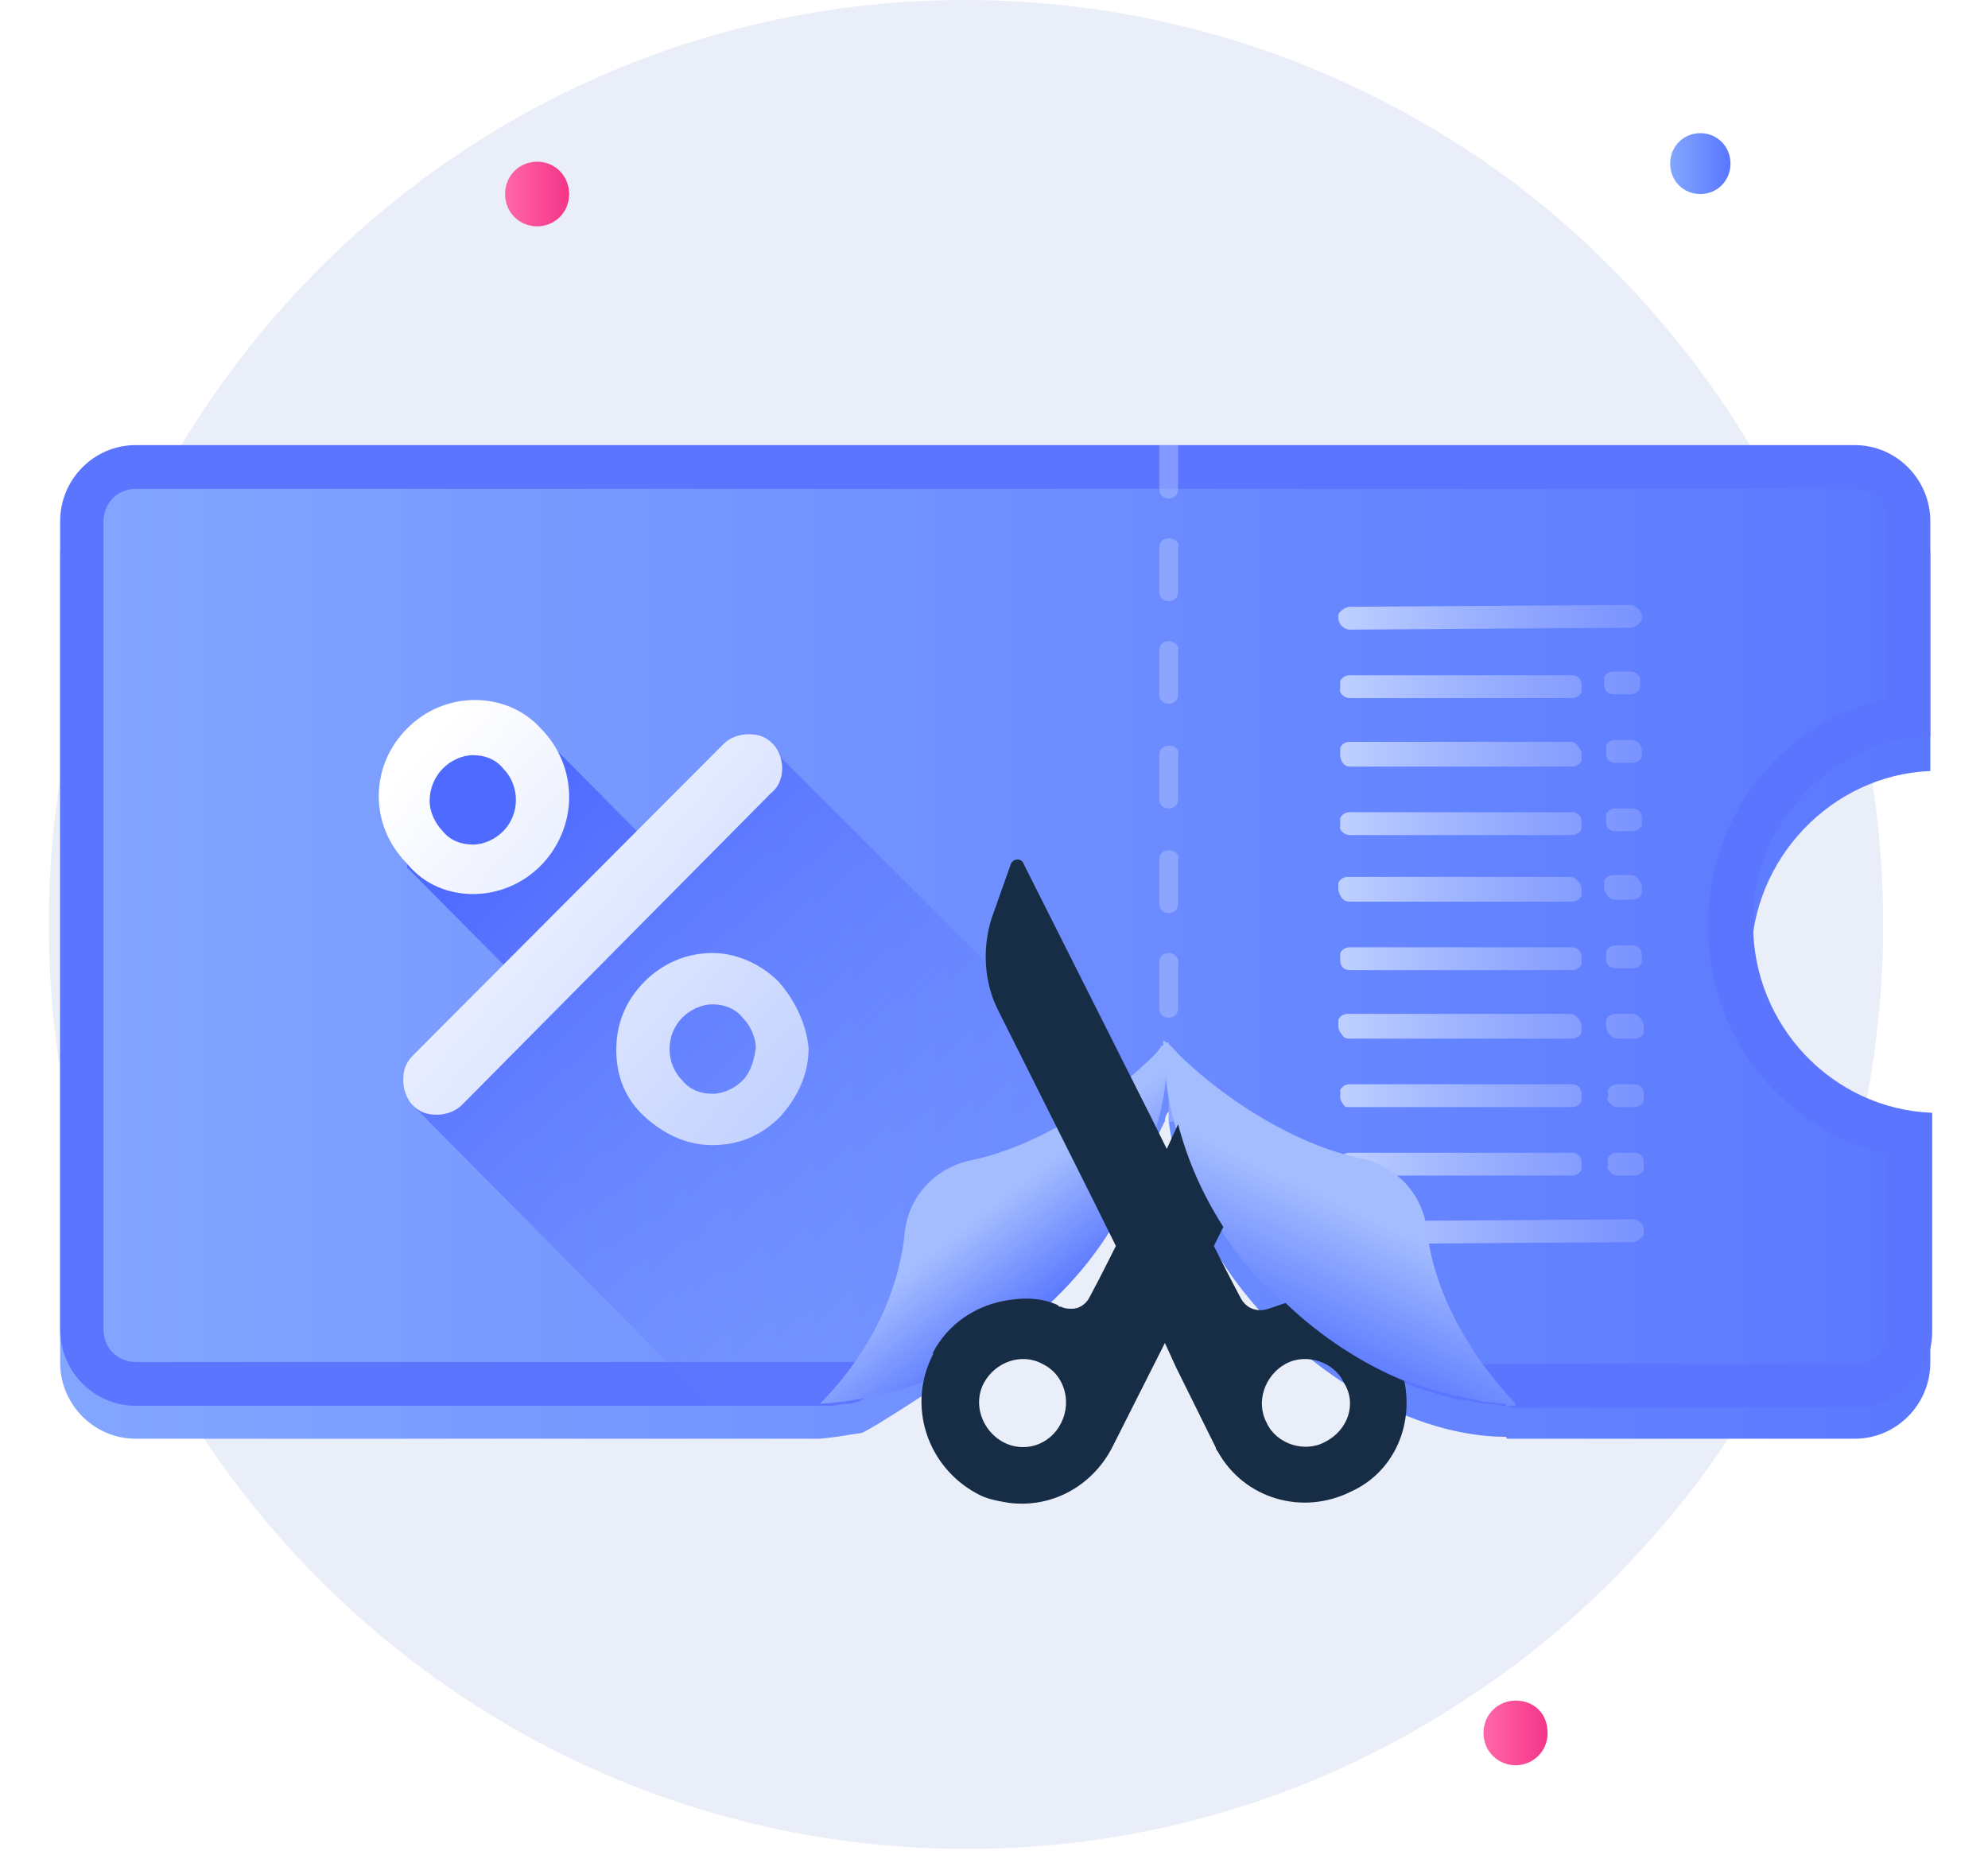 <svg width="285" height="266" viewBox="0 0 285 266" fill="none" xmlns="http://www.w3.org/2000/svg">
<path d="M269.973 132.548C269.973 162.548 259.973 190.367 243.216 212.731C234.027 224.731 222.946 235.367 210.243 243.549C189.703 257.186 165.108 265.095 138.622 265.095C65.919 265.095 7 205.64 7 132.548C7 59.183 65.919 0 138.351 0C164.838 0 189.432 7.909 209.973 21.273C222.676 29.455 233.757 40.092 242.946 52.092C259.973 74.728 269.973 102.274 269.973 132.548Z" fill="#EAEEF9"/>
<path d="M77 32.455C79.433 32.455 81.595 30.546 81.595 27.818C81.595 25.364 79.703 23.182 77 23.182C74.568 23.182 72.406 25.091 72.406 27.818C72.406 30.546 74.568 32.455 77 32.455Z" fill="url(#paint0_linear_7196_8860)"/>
<path d="M217.27 253.095C219.703 253.095 221.865 251.186 221.865 248.458C221.865 245.731 219.973 243.822 217.27 243.822C214.838 243.822 212.676 245.731 212.676 248.458C212.676 251.186 214.838 253.095 217.27 253.095Z" fill="url(#paint1_linear_7196_8860)"/>
<path d="M243.757 27.819C246.189 27.819 248.081 25.91 248.081 23.455C248.081 21.001 246.189 19.092 243.757 19.092C241.325 19.092 239.433 21.001 239.433 23.455C239.433 25.91 241.325 27.819 243.757 27.819Z" fill="url(#paint2_linear_7196_8860)"/>
<path opacity="0.8" d="M259.973 173.185C261.594 173.185 262.675 171.821 262.675 170.457C262.675 169.094 261.324 167.73 259.973 167.73C258.351 167.73 257.27 169.094 257.27 170.457C257.27 171.821 258.351 173.185 259.973 173.185Z" fill="white"/>
<path opacity="0.5" d="M267.811 173.185C269.432 173.185 270.513 171.821 270.513 170.457C270.513 169.094 269.162 167.73 267.811 167.73C266.189 167.73 265.108 169.094 265.108 170.457C265.108 171.821 266.189 173.185 267.811 173.185Z" fill="white"/>
<g filter="url(#filter0_d_7196_8860)">
<path d="M251.054 132.547C251.054 147.002 262.405 159.002 276.73 159.548V190.367C276.73 196.367 271.865 201.276 265.919 201.276H216.189C215.919 201.276 215.919 201.003 215.919 201.003C195.919 201.003 170.784 180.821 167.541 155.73C167.541 155.73 167.541 154.639 167.541 154.366C167.27 154.639 167 155.184 167 155.73C161.054 167.73 165.108 162.002 142.676 188.185C124.027 200.73 123.486 200.458 123.486 200.458C121.324 200.73 120.514 201.003 117.541 201.276C114.297 201.276 129.162 201.276 19.432 201.276C13.486 201.276 8.622 196.367 8.622 190.367V74.728C8.622 68.728 13.486 63.819 19.432 63.819H265.919C271.865 63.819 276.73 68.728 276.73 74.728V105.547C262.676 106.092 251.054 118.093 251.054 132.547Z" fill="url(#paint3_linear_7196_8860)"/>
</g>
<path d="M276.73 105.547V74.728C276.73 68.728 271.865 63.819 265.919 63.819H19.432C13.486 63.819 8.622 68.728 8.622 74.728V190.639C8.622 196.639 13.486 201.549 19.432 201.549H115.919C116.459 201.549 117 201.549 117.541 201.549C117.811 201.549 118.351 201.549 118.622 201.549C118.892 201.549 118.892 201.549 119.162 201.549C119.973 201.549 120.514 201.276 121.324 201.276H121.595C121.865 201.276 122.135 201.276 122.676 201.003C122.946 201.003 123.216 201.003 123.486 200.73L127.541 198.548L132.676 195.276H19.432C17 195.276 14.838 193.367 14.838 190.639V74.728C14.838 72.274 16.73 70.092 19.432 70.092H265.919C268.351 70.092 270.514 72.001 270.514 74.728V100.092C255.649 103.365 244.838 116.729 244.838 132.82C244.838 148.639 255.649 162.002 270.514 165.548V190.912C270.514 193.367 268.622 195.548 265.919 195.548H195.378C197.27 196.639 199.162 197.458 201.324 198.276C203.487 199.094 205.919 199.912 208.351 200.458C208.892 200.73 209.432 200.73 209.973 200.73C210.514 200.73 211.054 201.003 211.324 201.003C211.865 201.003 212.676 201.276 213.216 201.276H213.487C214.297 201.276 214.838 201.549 215.649 201.549C215.919 201.549 215.919 201.549 216.189 201.549C216.189 201.549 216.46 201.549 216.46 201.821H266.189C272.135 201.821 277 196.912 277 190.912V159.548C262.676 159.002 251.324 147.002 251.324 132.547C251.054 118.093 262.676 106.092 276.73 105.547Z" fill="#5C75FF"/>
<path d="M164.297 160.912C155.919 173.457 166.459 162.821 122.676 200.73C122.676 200.73 119.973 201.276 117.541 201.276C114.838 201.276 120.784 201.276 101.595 201.276L59.162 158.457L76.73 142.911L58.351 124.366L61.595 108.274L73.216 105.547L77.54 105.274L93.216 121.093L110.513 107.184L164.297 160.912Z" fill="url(#paint4_linear_7196_8860)"/>
<path opacity="0.4" d="M166.189 63.819V70.092C166.189 70.91 166.73 71.456 167.541 71.456C168.351 71.456 168.892 70.91 168.892 70.092V63.819H166.189ZM167.541 77.183C166.73 77.183 166.189 77.728 166.189 78.547V84.819C166.189 85.638 166.73 86.183 167.541 86.183C168.351 86.183 168.892 85.638 168.892 84.819V78.547C169.162 77.728 168.351 77.183 167.541 77.183ZM167.541 91.91C166.73 91.91 166.189 92.456 166.189 93.274V99.547C166.189 100.365 166.73 100.911 167.541 100.911C168.351 100.911 168.892 100.365 168.892 99.547V93.274C169.162 92.729 168.351 91.91 167.541 91.91ZM167.541 106.911C166.73 106.911 166.189 107.456 166.189 108.274V114.547C166.189 115.365 166.73 115.911 167.541 115.911C168.351 115.911 168.892 115.365 168.892 114.547V108.274C169.162 107.456 168.351 106.911 167.541 106.911ZM167.541 121.911C166.73 121.911 166.189 122.456 166.189 123.275V129.547C166.189 130.366 166.73 130.911 167.541 130.911C168.351 130.911 168.892 130.366 168.892 129.547V123.275C169.162 122.456 168.351 121.911 167.541 121.911ZM167.541 136.638C166.73 136.638 166.189 137.184 166.189 138.002V144.548C166.189 145.366 166.73 145.911 167.541 145.911C168.351 145.911 168.892 145.366 168.892 144.548V138.275C169.162 137.457 168.351 136.638 167.541 136.638ZM167.541 151.639C166.73 151.639 166.189 152.184 166.189 153.002V157.366L167.541 154.366V160.912C168.351 160.912 168.892 160.366 168.892 159.548V153.275C169.162 152.184 168.351 151.639 167.541 151.639Z" fill="#BFCFFF"/>
<path d="M167.54 149.457C167.54 149.73 167 156.003 167 156.003C166.459 159.821 164.838 165.821 161.865 171.821C161.865 172.094 161.594 172.094 161.594 172.367C161.324 172.912 161.054 173.458 160.784 174.003C160.513 174.549 160.243 175.094 159.703 175.64C159.432 176.185 158.892 176.73 158.621 177.276C150.243 190.094 135.108 200.185 117.54 201.276C122.946 195.822 128.621 187.367 129.703 176.73C130.243 171.549 134.027 167.458 139.162 166.367C148.351 164.458 158.351 158.185 165.108 151.639C165.649 151.094 166.189 150.548 166.459 150.003C167 149.73 167.27 149.457 167.54 149.457Z" fill="url(#paint5_linear_7196_8860)"/>
<path d="M234.027 174.821L193.757 175.094C193.216 175.094 192.405 175.639 192.135 176.184C192.135 176.457 192.135 176.457 192.135 176.73C192.135 177.548 192.946 178.366 193.757 178.366L234.027 178.094C234.567 178.094 235.378 177.548 235.649 177.003C235.649 176.73 235.649 176.73 235.649 176.457C235.649 175.639 235.108 174.821 234.027 174.821Z" fill="url(#paint6_linear_7196_8860)"/>
<path d="M193.486 168.548H225.378C225.919 168.548 226.459 168.275 226.73 167.73C226.73 167.457 226.73 167.457 226.73 167.184V166.639C226.73 165.821 226.189 165.275 225.378 165.275H193.486C192.946 165.275 192.405 165.548 192.135 166.093C192.135 166.366 192.135 166.366 192.135 166.639V167.184C192.135 167.457 192.405 168.002 192.676 168.275C192.946 168.275 193.216 168.548 193.486 168.548Z" fill="url(#paint7_linear_7196_8860)"/>
<path d="M193.486 158.73H225.378C225.919 158.73 226.459 158.457 226.73 157.911C226.73 157.639 226.73 157.639 226.73 157.366V156.82C226.73 156.002 226.189 155.457 225.378 155.457H193.486C192.946 155.457 192.405 155.73 192.135 156.275C192.135 156.548 192.135 156.548 192.135 156.82V157.366C192.135 157.639 192.405 158.184 192.676 158.457C192.676 158.73 193.216 158.73 193.486 158.73Z" fill="url(#paint8_linear_7196_8860)"/>
<path d="M193.487 148.911H225.379C225.919 148.911 226.46 148.639 226.73 148.093C226.73 147.82 226.73 147.82 226.73 147.548V147.002C226.73 146.729 226.46 146.184 226.189 145.911C225.919 145.638 225.649 145.366 225.108 145.366H193.216C192.676 145.366 192.135 145.638 191.865 146.184C191.865 146.457 191.865 146.457 191.865 146.729V147.275C191.865 147.548 192.135 148.093 192.406 148.366C192.676 148.911 193.216 148.911 193.487 148.911Z" fill="url(#paint9_linear_7196_8860)"/>
<path d="M193.486 139.093H225.378C225.919 139.093 226.459 138.821 226.73 138.275C226.73 138.002 226.73 138.002 226.73 137.73V137.184C226.73 136.366 226.189 135.821 225.378 135.821H193.486C192.946 135.821 192.405 136.093 192.135 136.639C192.135 136.911 192.135 136.911 192.135 137.184V137.73C192.135 138.548 192.676 139.093 193.486 139.093Z" fill="url(#paint10_linear_7196_8860)"/>
<path d="M193.487 129.274H225.379C225.919 129.274 226.46 129.002 226.73 128.456C226.73 128.183 226.73 128.183 226.73 127.911V127.365C226.73 127.092 226.46 126.547 226.189 126.274C225.919 126.001 225.649 125.729 225.108 125.729H193.216C192.676 125.729 192.135 126.001 191.865 126.547C191.865 126.82 191.865 126.82 191.865 127.092V127.638C192.135 128.729 192.676 129.274 193.487 129.274Z" fill="url(#paint11_linear_7196_8860)"/>
<path d="M193.487 119.729H225.378C225.919 119.729 226.46 119.456 226.73 118.911C226.73 118.638 226.73 118.638 226.73 118.365V117.82C226.73 117.002 226.189 116.456 225.378 116.456H193.487C192.946 116.456 192.405 116.729 192.135 117.274C192.135 117.547 192.135 117.547 192.135 117.82V118.365C191.865 118.911 192.676 119.729 193.487 119.729Z" fill="url(#paint12_linear_7196_8860)"/>
<path d="M230.784 168.002C231.054 168.275 231.324 168.548 231.865 168.548H234.297C234.838 168.548 235.378 168.275 235.648 167.73C235.648 167.457 235.648 167.457 235.648 167.184V166.639C235.648 165.821 235.108 165.275 234.297 165.275H231.865C231.324 165.275 230.784 165.548 230.513 166.093C230.513 166.366 230.513 166.366 230.513 166.639V167.184C230.243 167.184 230.513 167.73 230.784 168.002Z" fill="url(#paint13_linear_7196_8860)"/>
<path d="M230.784 158.184C231.054 158.457 231.324 158.73 231.865 158.73H234.297C234.838 158.73 235.378 158.457 235.648 157.911C235.648 157.639 235.648 157.639 235.648 157.366V156.82C235.648 156.002 235.108 155.457 234.297 155.457H231.865C231.324 155.457 230.784 155.73 230.513 156.275C230.513 156.548 230.513 156.548 230.513 156.82V157.366C230.243 157.366 230.513 157.911 230.784 158.184Z" fill="url(#paint14_linear_7196_8860)"/>
<path d="M230.784 148.366C231.054 148.639 231.324 148.911 231.865 148.911H234.297C234.838 148.911 235.378 148.639 235.649 148.093C235.649 147.82 235.649 147.82 235.649 147.548V147.002C235.649 146.729 235.378 146.184 235.108 145.911C234.838 145.638 234.568 145.366 234.027 145.366H231.595C231.054 145.366 230.514 145.638 230.243 146.184C230.243 146.457 230.243 146.457 230.243 146.729V147.275C230.243 147.548 230.514 148.093 230.784 148.366Z" fill="url(#paint15_linear_7196_8860)"/>
<path d="M231.595 138.821H234.027C234.568 138.821 235.108 138.548 235.378 138.002C235.378 137.73 235.378 137.73 235.378 137.457V136.912C235.378 136.093 234.838 135.548 234.027 135.548H231.595C231.054 135.548 230.514 135.821 230.243 136.366C230.243 136.639 230.243 136.639 230.243 136.912V137.457C230.243 138.275 230.784 138.821 231.595 138.821Z" fill="url(#paint16_linear_7196_8860)"/>
<path d="M231.595 129.002H234.027C234.568 129.002 235.108 128.729 235.378 128.184C235.378 127.911 235.378 127.911 235.378 127.638V127.093C235.378 126.82 235.108 126.274 234.838 126.002C234.568 125.729 234.297 125.456 233.757 125.456H231.324C230.784 125.456 230.243 125.729 229.973 126.274C229.973 126.547 229.973 126.547 229.973 126.82V127.365C230.243 128.456 230.784 129.002 231.595 129.002Z" fill="url(#paint17_linear_7196_8860)"/>
<path d="M230.243 117.82C230.243 118.638 230.784 119.184 231.595 119.184H234.027C234.568 119.184 235.108 118.911 235.378 118.365C235.378 118.093 235.378 118.093 235.378 117.82V117.275C235.378 116.456 234.838 115.911 234.027 115.911H231.595C231.054 115.911 230.514 116.184 230.243 116.729C230.243 117.002 230.243 117.002 230.243 117.275V117.82Z" fill="url(#paint18_linear_7196_8860)"/>
<path d="M193.486 109.911H225.378C225.919 109.911 226.459 109.638 226.73 109.093C226.73 108.82 226.73 108.82 226.73 108.547V108.002C226.73 107.729 226.459 107.183 226.189 106.911C225.919 106.638 225.649 106.365 225.378 106.365H193.486C192.946 106.365 192.405 106.638 192.135 107.183C192.135 107.456 192.135 107.456 192.135 107.729V108.274C192.135 109.093 192.676 109.911 193.486 109.911Z" fill="url(#paint19_linear_7196_8860)"/>
<path d="M193.487 100.092H225.378C225.919 100.092 226.46 99.819 226.73 99.274C226.73 99.001 226.73 99.001 226.73 98.728V98.183C226.73 97.365 226.189 96.819 225.378 96.819H193.487C192.946 96.819 192.405 97.092 192.135 97.637C192.135 97.91 192.135 97.91 192.135 98.183V98.728C191.865 99.274 192.676 100.092 193.487 100.092Z" fill="url(#paint20_linear_7196_8860)"/>
<path d="M234.027 106.093H231.595C231.054 106.093 230.514 106.365 230.243 106.911C230.243 107.183 230.243 107.183 230.243 107.456V108.002C230.243 108.82 230.784 109.365 231.595 109.365H234.027C234.568 109.365 235.108 109.093 235.378 108.547C235.378 108.274 235.378 108.274 235.378 108.002V107.456C235.378 107.183 235.108 106.638 234.838 106.365C234.568 106.365 234.297 106.093 234.027 106.093Z" fill="url(#paint21_linear_7196_8860)"/>
<path d="M233.757 96.274H231.324C230.784 96.274 230.243 96.547 229.973 97.092C229.973 97.365 229.973 97.365 229.973 97.638V98.183C229.973 99.001 230.514 99.547 231.324 99.547H233.757C234.297 99.547 234.838 99.274 235.108 98.729C235.108 98.456 235.108 98.456 235.108 98.183V97.638C235.378 97.092 234.568 96.274 233.757 96.274Z" fill="url(#paint22_linear_7196_8860)"/>
<path d="M193.487 90.274L233.757 90.001C234.297 90.001 235.108 89.456 235.379 88.91C235.379 88.638 235.379 88.638 235.379 88.365C235.379 87.819 235.108 87.547 234.838 87.274C234.568 87.001 234.027 86.728 233.757 86.728L193.487 87.001C192.946 87.001 192.135 87.547 191.865 88.092C191.865 88.365 191.865 88.365 191.865 88.638C191.865 89.456 192.676 90.274 193.487 90.274Z" fill="url(#paint23_linear_7196_8860)"/>
<path d="M67.811 128.184C71.324 128.184 74.838 126.82 77.541 124.093C79.973 121.638 81.595 118.093 81.595 114.275C81.595 110.729 80.243 107.184 77.541 104.456C75.108 101.729 71.595 100.365 68.081 100.365C64.568 100.365 61.054 101.729 58.351 104.456C52.946 109.911 52.946 118.366 58.351 123.82C60.784 126.82 64.297 128.184 67.811 128.184ZM63.487 110.184C64.568 109.093 66.189 108.274 67.811 108.274C69.433 108.274 71.054 108.82 72.135 110.184C74.568 112.638 74.568 116.729 72.135 119.184C71.054 120.275 69.433 121.093 67.811 121.093C66.189 121.093 64.568 120.547 63.487 119.184C62.406 118.093 61.595 116.456 61.595 114.82C61.595 112.911 62.406 111.275 63.487 110.184Z" fill="url(#paint24_linear_7196_8860)"/>
<path d="M112.135 110.184C112.135 108.82 111.595 107.456 110.784 106.638C109.703 105.547 108.622 105.274 107.27 105.274C105.919 105.274 104.568 105.82 103.757 106.638L59.162 151.366C58.081 152.457 57.811 153.548 57.811 154.912C57.811 156.275 58.351 157.639 59.162 158.457C60.243 159.548 61.324 159.821 62.676 159.821C64.027 159.821 65.378 159.275 66.189 158.457L110.514 113.729C111.595 112.911 112.135 111.547 112.135 110.184Z" fill="url(#paint25_linear_7196_8860)"/>
<path d="M111.594 140.729C109.162 138.275 105.648 136.638 102.135 136.638C98.621 136.638 95.108 138.002 92.405 140.729C89.702 143.457 88.351 146.73 88.351 150.548C88.351 154.366 89.702 157.639 92.405 160.093C95.108 162.548 98.351 164.184 102.135 164.184C105.919 164.184 109.162 162.821 111.865 160.093C114.297 157.366 115.919 154.093 115.919 150.275C115.648 147.002 114.027 143.457 111.594 140.729ZM106.459 154.911C105.378 156.002 103.756 156.821 102.135 156.821C100.513 156.821 98.892 156.275 97.811 154.911C95.378 152.457 95.378 148.366 97.811 145.911C98.892 144.82 100.513 144.002 102.135 144.002C103.756 144.002 105.378 144.548 106.459 145.911C107.54 147.002 108.351 148.639 108.351 150.275C108.081 152.184 107.54 153.821 106.459 154.911Z" fill="url(#paint26_linear_7196_8860)"/>
<path d="M217.27 201.276C211.054 194.73 205.649 185.73 204.568 176.457C204.027 171.276 200.243 167.185 195.108 166.094C185.919 164.185 175.919 157.912 169.162 151.366C168.622 150.821 167.541 149.457 166.73 149.184C166.73 149.457 167.27 155.73 167.27 155.73C168.081 162.003 171.324 171.003 175.649 177.276C183.487 189.003 195.378 196.912 207.811 199.912C209.162 200.185 212.676 201.003 212.946 201.003C213.216 201.003 215.378 201.276 215.649 201.276C215.649 201.276 215.919 201.276 215.919 201.549H217.27V201.276Z" fill="url(#paint27_linear_7196_8860)"/>
<path d="M201.324 198.003C195.378 195.548 189.432 191.73 184.297 186.821C183.486 187.094 182.676 187.366 181.865 187.639C180.243 188.185 178.622 187.639 177.811 186.003C176.189 183.003 174.027 178.639 174.027 178.639L175.378 175.912C172.405 171.275 170.243 166.366 168.892 161.184L167.27 164.73L165.108 160.366L146.73 123.82C146.459 123.002 145.108 123.002 144.838 124.093L142.135 131.729C140.784 136.093 141.054 141.002 143.216 145.093L156.73 172.094L159.973 178.639C159.973 178.639 157.811 183.003 156.189 186.003C155.649 187.094 154.567 187.639 153.757 187.639C153.216 187.639 152.676 187.639 152.135 187.366C151.865 187.366 151.865 187.366 151.595 187.094C149.162 186.003 146.459 186.003 143.757 186.548C139.703 187.366 135.919 189.821 133.757 193.912C133.757 193.912 133.757 193.912 133.757 194.185C129.973 201.549 132.946 210.276 139.973 214.094C141.324 214.912 142.946 215.185 144.567 215.458C150.513 216.276 156.459 213.276 159.432 207.549L167 192.548L168.622 196.094L174.297 207.549C174.297 207.821 174.568 208.094 174.568 208.094C178.351 214.912 186.73 217.367 193.757 213.821C199.703 211.094 202.676 204.549 201.324 198.003ZM152.135 204.003C150.513 207.276 146.73 208.367 143.757 206.73C140.784 205.094 139.432 201.276 141.054 198.276C142.676 195.276 146.459 193.912 149.432 195.548C152.405 196.912 153.757 200.73 152.135 204.003ZM189.973 206.73C187 208.367 182.946 207.003 181.595 204.003C179.973 201.003 181.324 197.185 184.297 195.548C187.27 193.912 191.324 195.276 192.676 198.276C194.567 201.276 193.216 205.094 189.973 206.73Z" fill="#172D45"/>
<defs>
<filter id="filter0_d_7196_8860" x="0.622" y="60.819" width="284.108" height="153.457" filterUnits="userSpaceOnUse" color-interpolation-filters="sRGB">
<feFlood flood-opacity="0" result="BackgroundImageFix"/>
<feColorMatrix in="SourceAlpha" type="matrix" values="0 0 0 0 0 0 0 0 0 0 0 0 0 0 0 0 0 0 127 0" result="hardAlpha"/>
<feOffset dy="5"/>
<feGaussianBlur stdDeviation="4"/>
<feColorMatrix type="matrix" values="0 0 0 0 0.113 0 0 0 0 0.296 0 0 0 0 1 0 0 0 0.22 0"/>
<feBlend mode="normal" in2="BackgroundImageFix" result="effect1_dropShadow_7196_8860"/>
<feBlend mode="normal" in="SourceGraphic" in2="effect1_dropShadow_7196_8860" result="shape"/>
</filter>
<linearGradient id="paint0_linear_7196_8860" x1="72.483" y1="28.002" x2="81.219" y2="28.002" gradientUnits="userSpaceOnUse">
<stop stop-color="#FF66A9"/>
<stop offset="1" stop-color="#F53689"/>
</linearGradient>
<linearGradient id="paint1_linear_7196_8860" x1="212.912" y1="248.565" x2="221.649" y2="248.565" gradientUnits="userSpaceOnUse">
<stop stop-color="#FF66A9"/>
<stop offset="1" stop-color="#F53689"/>
</linearGradient>
<linearGradient id="paint2_linear_7196_8860" x1="239.596" y1="23.425" x2="247.801" y2="23.425" gradientUnits="userSpaceOnUse">
<stop stop-color="#83A6FF"/>
<stop offset="1" stop-color="#5A78FF"/>
</linearGradient>
<linearGradient id="paint3_linear_7196_8860" x1="8.585" y1="132.544" x2="276.827" y2="132.544" gradientUnits="userSpaceOnUse">
<stop stop-color="#83A6FF"/>
<stop offset="1" stop-color="#5A78FF"/>
</linearGradient>
<linearGradient id="paint4_linear_7196_8860" x1="71.266" y1="118.961" x2="136.494" y2="183.601" gradientUnits="userSpaceOnUse">
<stop stop-color="#4F6AFF"/>
<stop offset="1" stop-color="#657EFF" stop-opacity="0"/>
</linearGradient>
<linearGradient id="paint5_linear_7196_8860" x1="143.125" y1="172.199" x2="153.229" y2="185.022" gradientUnits="userSpaceOnUse">
<stop stop-color="#A4BDFF"/>
<stop offset="1" stop-color="#5A78FF"/>
</linearGradient>
<linearGradient id="paint6_linear_7196_8860" x1="192.896" y1="176.587" x2="236.353" y2="176.587" gradientUnits="userSpaceOnUse">
<stop stop-color="#BDCFFF"/>
<stop offset="1" stop-color="#91A5FF" stop-opacity="0.5"/>
</linearGradient>
<linearGradient id="paint7_linear_7196_8860" x1="192.896" y1="166.817" x2="236.353" y2="166.817" gradientUnits="userSpaceOnUse">
<stop stop-color="#BDCFFF"/>
<stop offset="1" stop-color="#91A5FF" stop-opacity="0.5"/>
</linearGradient>
<linearGradient id="paint8_linear_7196_8860" x1="192.896" y1="157.028" x2="236.353" y2="157.028" gradientUnits="userSpaceOnUse">
<stop stop-color="#BDCFFF"/>
<stop offset="1" stop-color="#91A5FF" stop-opacity="0.5"/>
</linearGradient>
<linearGradient id="paint9_linear_7196_8860" x1="192.897" y1="147.242" x2="236.353" y2="147.242" gradientUnits="userSpaceOnUse">
<stop stop-color="#BDCFFF"/>
<stop offset="1" stop-color="#91A5FF" stop-opacity="0.5"/>
</linearGradient>
<linearGradient id="paint10_linear_7196_8860" x1="192.896" y1="137.454" x2="236.353" y2="137.454" gradientUnits="userSpaceOnUse">
<stop stop-color="#BDCFFF"/>
<stop offset="1" stop-color="#91A5FF" stop-opacity="0.5"/>
</linearGradient>
<linearGradient id="paint11_linear_7196_8860" x1="192.897" y1="127.665" x2="236.353" y2="127.665" gradientUnits="userSpaceOnUse">
<stop stop-color="#BDCFFF"/>
<stop offset="1" stop-color="#91A5FF" stop-opacity="0.5"/>
</linearGradient>
<linearGradient id="paint12_linear_7196_8860" x1="192.897" y1="117.878" x2="236.353" y2="117.878" gradientUnits="userSpaceOnUse">
<stop stop-color="#BDCFFF"/>
<stop offset="1" stop-color="#91A5FF" stop-opacity="0.5"/>
</linearGradient>
<linearGradient id="paint13_linear_7196_8860" x1="192.896" y1="166.6" x2="236.353" y2="166.6" gradientUnits="userSpaceOnUse">
<stop stop-color="#BDCFFF"/>
<stop offset="1" stop-color="#91A5FF" stop-opacity="0.5"/>
</linearGradient>
<linearGradient id="paint14_linear_7196_8860" x1="192.896" y1="156.811" x2="236.353" y2="156.811" gradientUnits="userSpaceOnUse">
<stop stop-color="#BDCFFF"/>
<stop offset="1" stop-color="#91A5FF" stop-opacity="0.5"/>
</linearGradient>
<linearGradient id="paint15_linear_7196_8860" x1="192.897" y1="147.025" x2="236.353" y2="147.025" gradientUnits="userSpaceOnUse">
<stop stop-color="#BDCFFF"/>
<stop offset="1" stop-color="#91A5FF" stop-opacity="0.5"/>
</linearGradient>
<linearGradient id="paint16_linear_7196_8860" x1="192.896" y1="137.237" x2="236.353" y2="137.237" gradientUnits="userSpaceOnUse">
<stop stop-color="#BDCFFF"/>
<stop offset="1" stop-color="#91A5FF" stop-opacity="0.5"/>
</linearGradient>
<linearGradient id="paint17_linear_7196_8860" x1="192.897" y1="127.448" x2="236.353" y2="127.448" gradientUnits="userSpaceOnUse">
<stop stop-color="#BDCFFF"/>
<stop offset="1" stop-color="#91A5FF" stop-opacity="0.5"/>
</linearGradient>
<linearGradient id="paint18_linear_7196_8860" x1="192.896" y1="117.662" x2="236.353" y2="117.662" gradientUnits="userSpaceOnUse">
<stop stop-color="#BDCFFF"/>
<stop offset="1" stop-color="#91A5FF" stop-opacity="0.5"/>
</linearGradient>
<linearGradient id="paint19_linear_7196_8860" x1="192.896" y1="108.089" x2="236.353" y2="108.089" gradientUnits="userSpaceOnUse">
<stop stop-color="#BDCFFF"/>
<stop offset="1" stop-color="#91A5FF" stop-opacity="0.5"/>
</linearGradient>
<linearGradient id="paint20_linear_7196_8860" x1="192.897" y1="98.302" x2="236.353" y2="98.302" gradientUnits="userSpaceOnUse">
<stop stop-color="#BDCFFF"/>
<stop offset="1" stop-color="#91A5FF" stop-opacity="0.5"/>
</linearGradient>
<linearGradient id="paint21_linear_7196_8860" x1="192.896" y1="107.873" x2="236.353" y2="107.873" gradientUnits="userSpaceOnUse">
<stop stop-color="#BDCFFF"/>
<stop offset="1" stop-color="#91A5FF" stop-opacity="0.5"/>
</linearGradient>
<linearGradient id="paint22_linear_7196_8860" x1="192.896" y1="98.086" x2="236.353" y2="98.086" gradientUnits="userSpaceOnUse">
<stop stop-color="#BDCFFF"/>
<stop offset="1" stop-color="#91A5FF" stop-opacity="0.5"/>
</linearGradient>
<linearGradient id="paint23_linear_7196_8860" x1="192.897" y1="88.498" x2="236.353" y2="88.498" gradientUnits="userSpaceOnUse">
<stop stop-color="#BDCFFF"/>
<stop offset="1" stop-color="#91A5FF" stop-opacity="0.5"/>
</linearGradient>
<linearGradient id="paint24_linear_7196_8860" x1="116.643" y1="157.756" x2="59.729" y2="108.249" gradientUnits="userSpaceOnUse">
<stop offset="0.011" stop-color="#C2D1FF"/>
<stop offset="1" stop-color="white"/>
</linearGradient>
<linearGradient id="paint25_linear_7196_8860" x1="115.138" y1="159.487" x2="58.223" y2="109.979" gradientUnits="userSpaceOnUse">
<stop offset="0.011" stop-color="#C2D1FF"/>
<stop offset="1" stop-color="white"/>
</linearGradient>
<linearGradient id="paint26_linear_7196_8860" x1="113.801" y1="161.024" x2="56.886" y2="111.516" gradientUnits="userSpaceOnUse">
<stop offset="0.011" stop-color="#C2D1FF"/>
<stop offset="1" stop-color="white"/>
</linearGradient>
<linearGradient id="paint27_linear_7196_8860" x1="191.5" y1="172.199" x2="182.312" y2="191.626" gradientUnits="userSpaceOnUse">
<stop stop-color="#A4BDFF"/>
<stop offset="1" stop-color="#5A78FF"/>
</linearGradient>
</defs>
</svg>
